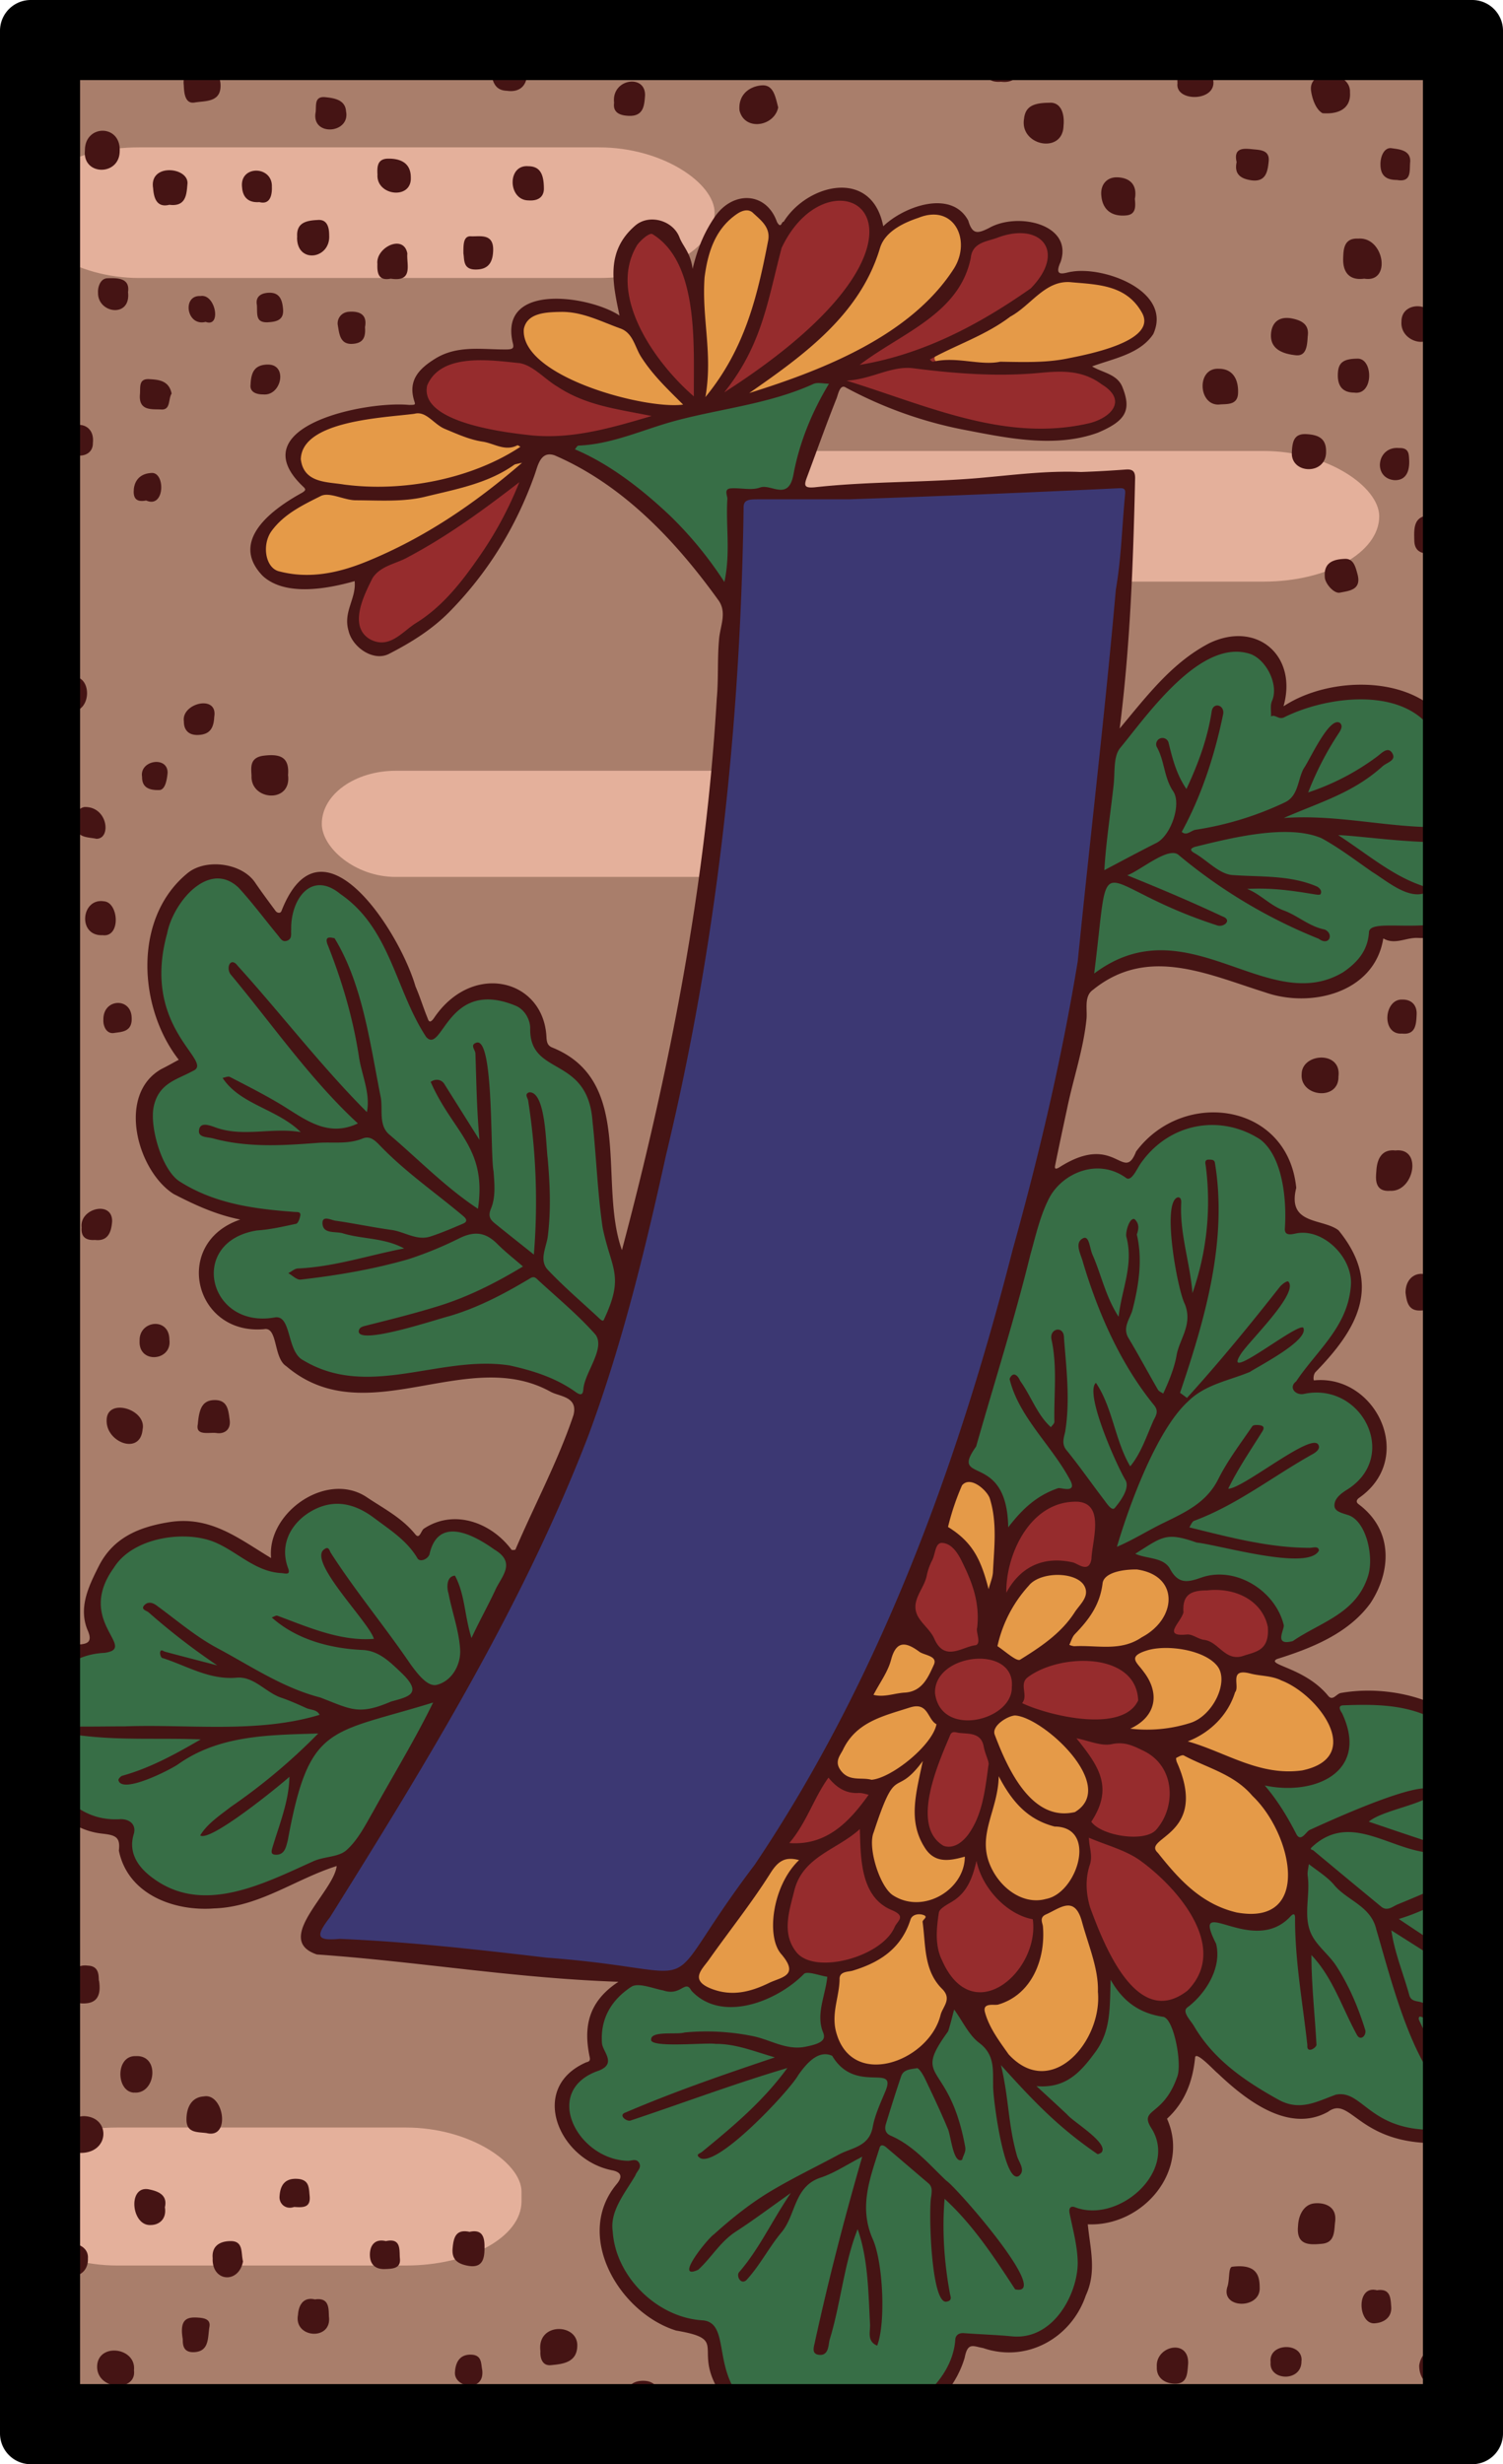 <svg xmlns="http://www.w3.org/2000/svg" viewBox="0 0 976 1600" version="1.1" id="svg2221"><defs id="defs2198"><clipPath id="clip-path"><path d="M960 22v1556a6 6 0 0 1-6 6H22a6 6 0 0 1-6-6V22a6 6 0 0 1 6-6h932a6 6 0 0 1 6 6z" id="path2195" style="fill:none"/></clipPath><style id="style2193">.cls-8{fill:#592116}</style></defs><g id="Paper_Backing" data-name="Paper Backing"><path d="M960 22v1556a6 6 0 0 1-6 6H22a6 6 0 0 1-6-6V22a6 6 0 0 1 6-6h932a6 6 0 0 1 6 6z" id="path2200" style="fill:#a97e6b;fill-opacity:1"/></g><rect style="fill:#e4b09b;fill-opacity:1;stroke:#fef8c8;stroke-width:0;stroke-linejoin:round;paint-order:markers fill stroke" id="rect8556-0" width="448.718" height="84.819" x="446.907" y="292.822" rx="75" ry="75"/><rect style="fill:#e4b09b;fill-opacity:1;stroke:#fef8c8;stroke-width:0;stroke-linejoin:round;paint-order:markers fill stroke" id="rect8556" width="450.305" height="68.946" x="208.974" y="500.448" rx="48.016" ry="34.473"/><rect style="fill:#e4b09b;fill-opacity:1;stroke:#fef8c8;stroke-width:0;stroke-linejoin:round;paint-order:markers fill stroke" id="rect8556-8" width="337.607" height="89.581" x="1.038" y="1381.4" rx="75" ry="41.616"/><rect style="fill:#e4b09b;fill-opacity:1;stroke:#fef8c8;stroke-width:0;stroke-linejoin:round;paint-order:markers fill stroke" id="rect8556-1" width="448.718" height="84.819" x="15.324" y="95.686" rx="75" ry="75"/><g id="Wikipedia_Cropped" data-name="Wikipedia Cropped"><g clip-path="url(#clip-path)" id="g2213" style="clip-path:url(#clip-path)"><path d="M431 1283.94c-56.6-7.8-114.11-13.09-170.69-18.73-19.25-5.24-77.44 9.67-47.45-25.65 133.27-197.28 208.38-387.57 242-623.15 13.53-65.92 16.14-141.16 21.34-211.52 7.76-24.6-9.67-87.15 16-84.69 70.92.81 145.11-3.16 216.86-6.46 28.93-3.54 26.9 2.18 23.86 28.4-4.7 46.75-9.36 93.9-14 140.74-16.26 199.67-63.43 398.51-143.79 581.7-27.34 58.91-57.2 117.16-96.62 168.82-16.62 15.6-21.82 50.34-47.51 50.54z" id="path2203" style="fill:#3c3873;fill-opacity:1"/><path d="M546.36 1581.74c-66.8-1.81-67.74-18.29-89.88-71.12-39.79-.3-84.52-56-50.66-94.46 4.71-14.77-24.22-11.28-30.34-24.72-16.38-17.54-13-40.47 10.54-50.11 7.84-17.47-9.79-34.24 21.73-54.63 11.95-5.82 26.41 7.52 38.08-1 8.94 4.85 15.48 14.92 30.78 13.95 26.13.38 41.16-32.24 63.85-18.43.77 15.65-8.85 35.55 1.27 49.59 12.8 19.28 34.74 16.67 51.36 8.26 15.27.17 18-33.73 26.51-38.41 13.87 10.94 33.45 49.56 51.55 50.25 42.41 1.16 42.29-41 49.15-69.46 12.87 10.12 22.71 26.7 42.51 25 10.44-10.09 26.6-23.14 23.14-42.62-3.69-7.3-8.85-19.29 2.87-19.86 18.72 7.8 44.27 7.82 56.33-10.51-.44-11.35 1.23-21.72 2.17-32.05-.66-4.9-7.91-4.46-9.13-8.77-2.72-13.78-27.78-30-17.2-37.3 39 6.81 61.17-9.23 45.6-49 34.25-13.08 97 6.41 96.49 52.3.38 6.67 5.36 9.22 11.84 11.86 11.88-5.07 2 116.6 5.09 119 .32-.4-.36 83 0 86.72a4 4 0 0 1-4 4c-14.88-.2-29.87 8.25-44.91 6.42-23.43.52-41.2-8.64-56.6-22.72-15.08 0-30.82 13.83-46.4 2.87-14.78-.84-59.2-56.93-59.18-33.51 2.08 17.91-4.19 28-15.88 39.55a6 6 0 0 0-1.37 7.92c17.21 25.14-16.61 60.14-41.4 58.54-4.75-1-10.85 1.29-9.63 7.11 5.48 21.85 4.91 43.25-13.33 62.94-15.58 17.31-37.5 10.39-57.52 9.92a6 6 0 0 0-5.93 5.13c-6.82 34.32-48.14 56.35-77.49 57.43zm-412-347c-27.69-.23-55.15-16.32-53.15-47.25C34 1185 7.42 1134 29.39 1090.78 38 1076.19 51.68 1072 62.61 1070c13.09-7.55-13.89-29.36 8.09-54.37 28.26-37.77 73.05-18.67 104.52.09a6 6 0 0 0 6-6.29c.94-33.8 39.88-47.69 64-27.07 39.19 28.18 12.29 23.57 49.67 7.76 59.25 14.68 33.45 39.58 12.28 77.32-8.27 7.25-5.17 25.52-19 29.17-10.57 28.11-28.84 57.19-44.48 85.16-7.46 17.25-20.38 28.08-39 30.51-24.48 10.81-46.2 22-70.4 22.37zm701.14-164.51c-6.68.46-9-6.88-6.31-12.71-2.9-27.78-36-36.07-58.66-26.91-11.5-.5-16.14-17.46-34-17.65-9.7-9.58-20 .44-12.72-19.82 4.36-10.52-12.16-14.26-15.56-24.29-14.58-4.85-41.17 9.57-47.87 23.12-5.64 3.41 3 8.45 4.74 11.92-.58 2.27-7.44-9.18-7.9-9a4.06 4.06 0 0 1-6.33-2.22c4.58-37.22-37.25-30.58-22.36-52 10.66-32 20.46-64.72 29-97.61 9.36-36.59 19.6-106.48 73.14-84.22C768.89 708 843.12 717 838.79 790.27c10.42 13.88 42.82 5.53 42.33 45.48 4.88 23.2-45.77 59.35-25.7 64.73 18.07.3 31.23 9.95 38.09 27.89 8.68 18.73-8.44 33.42-18.56 47.18 43.94 37.61 3.05 82.7-39.47 94.63zM377 909.25c-58.31-44.94-121.56 9.53-182.24-22.7-12.54-6.32-6.21-24.35-18.41-26.89-39.28 7-58-46.2-21.16-62.09 16.19-14.78-34.63-17.05-40.51-27-21.46-15.37-29.46-68.36 2.62-75.69a6.06 6.06 0 0 0 2.54-9.38C94.27 656.47 92 592 130.66 569.18c23.89-14 33.72 19.68 49.81 28.21 37.43-72.78 79.67 27.54 94.26 65.43 12.48 13.12 23.94-33.4 61.75-13.45 20.35 10.5 3.48 33.82 28.92 40.4 41.83 26.89 17.18 96.05 38.06 137.28 3.26 14.11-9.47 28.19-11.54 40.55 2.08 7.9-8.86 40.91-14.92 41.65zm470.4-266.48c-43.56-3.35-93-41.34-134.47-7.51-2.64 2-6.86-.38-6.31-3.74 6.41-44.22 8-84.73 13-129.12 1.95-29.67 31.91-51.11 50.84-68.92 27.73-27.19 62.51-13.91 62.45 25.09 35.79-8.93 101.15-19.7 108.24 33.76C945 502.9 969 490.41 980 510.07c-4 6.91 8.79 79.4-8.44 76.24-16 17.83-48.28 20.44-73.25 18.64a6 6 0 0 0-5.89 4.86c-8.4 25.41-24 31-45.07 33zm-377-260.87c-76.45-111.3-164.31-75.76-32.88-112.55 14.87 1.26 112-37 104.22-18.15-18.8 19.45-13.68 62.46-34.7 70.79-55.7-13.19-15.88 37.2-36.65 59.91z" id="path2205" style="fill:#376e46;fill-opacity:1"/><path d="M677.4 1348.28c-18.23 5.74-59.43-46.79-32.82-50.57 26.21-3.94 32.23-35.61 27.32-57.67-11.67-5.88-25.6-10.07-31.77-25.52-12.6-12.18-17.49 21.3-31.82 21.78-5.4 2.73-2.83 9.73-4.81 14.57-4.16 24.11 20.85 39.78 12.7 54.87-5.23 20.26-26.06 39.25-47.85 39.2-20.35 1.52-36.55-27.6-28.72-48 3.55-9.21-3.57-18 11.22-20.94 19.54-4.88 31.77-15.31 36.58-30.81.94-12.21-32.35-17.17-23.75-57.12 28.17-53.07-38.09-9.61-19.79-53.84 3.37-12.07 17.89-15.3 23.62-25.13-9-11.52 4.48-20.72 7.3-32.43 3-20.86 26.53-10.32 35.55-.47.88 19.25-22.21 20.84 0 40 5.87 6-10.79 21.6-8.38 33.43-11.21 32 1.47 72.26 34.2 46.76 1.72-18.53 9-36.74 12.1-53.71-9.51-13.39-7.18-32 11.36-32.84 20.07 1.6 71.41 47.6 42.08 69.3-7.3 10.08 13 24.11-5 46.58 17.28 33.37 40.86 113.52-19.32 122.56zm-201.7-50.38c-42.15-1.53-20.11-28.12-4.35-47.42 16.1-14.28 22.15-51.59 48.53-46.6a4 4 0 0 1 1.72 6.77c-47.49 48.74 38.24 74.78-45.9 87.25zm336-51.11c-19.62 2.7-78.88-38.12-61-54.55 28.95-18.06 6.39-34.25 11.32-54.44 3.22-1.18 5.45-4.43 4.29-7.86-4.13-11.53-41.58 7.13-34.52-10.92 5.69-3.57 11.82-7 13-12.22 3.72-9.46-7.6-19.79-11.56-28.93-6.46-11.42-28-1.1-39.27-5.79-11.09-12-20.76 8-32.19 9.8-4.47-1.45-20.13-7.7-17.19-15.61 3.58-19.76 20.93-51.47 44.16-47.24 37.24 12.78 13.92-2.11 49-4 33.91 5.27 25.21 28.17 17.43 47.38 19.12 9.91 23.93 1.87 44.71 21.3 25.42-6.76 59 14.16 67.65 35.76 12 30.56-25.29 39.34-48 32.61-19.63 1.67 28.21 45 21.17 62.41 1.42 18.96-10.21 32.37-29.02 32.3zM642 1035.8c-9.82-8.09-8-27.29-19.72-34.88-2.68-2.15-13-6.82-10.55-10.41 19.55-84.7 56.53 17.49 30.27 45.29zM199.27 377.27c-21.66 3.35-40.05-15.32-26.07-35 4.69-13.36 34.94-16 25.74-29.83-34.87-37.75 64.17-57.58 85.08-42 13.26 10 30.35 12.5 45.63 16.24 4.61-1.55 13.81-2.53 12 5.05-7.34 39.59-106.49 84.37-142.33 85.54zm237.31-110c-95.05.83-154-99.13-32.35-57.69 17.09 12.47 20.46 34.21 38.7 46.89 19.71 12.92 10.93-28.34 12-37.83-2.11-29.59-7.08-73.81 29.94-86 43.2 14.88-5.64 104.5-23.68 127.72-22.12.41-6.52 6.93-24.61 6.88zm50-8c-3.81.14-5.45-5.21-2.27-7.29 33.34-22.82 72.08-51.4 83.47-92.32 64.91-77.15 118.86 45.4-81.16 99.54zM642 239.53c-83.16-1.44-22.12-13.33 11.83-37.3 14.75-8.95 26.92-27.18 46-22.64 20.91-4 69.86 24.88 35.27 43.93-28.93 16.23-60.1 15.04-93.1 16.01z" id="path2207" style="fill:#e59a48;fill-opacity:1"/><path d="M755.85 1303.06c-46.57-8.69-57.84-75.42-51.81-112.37 5-25.89 16.56-31.34-5.76-56.34-6.3-4.27 1.57-13.9-7.15-15.9-19.07-3.46-32.66-15.65-48 .14-9.74 6.36 5.34 19.88 2.64 28.82 0 19.54-9.92 36.53-15.56 53.08 12 10.81 20.38 40.41 37.76 40.35 2.59-.17 6.22 1.56 6.71 4.79 3.37 68.43-82 67.82-68.92-4.28 6.51-11.28 23.34-15.16 24.11-32.4 1.28-4.58-3.77-8.88-8.08-7-40 4.54-18-58.42-8.27-77.23.76-19.92-23-12.86-1.68-46.44-7.46-14.42-30.44-30.15-17.12-48.23 6.85-20.19 15.23-50.75 33.52-18.08 8.71 14 11.63 35.49 11 55.08-.83 10.11 17.14 7.42 19 15.65 8.78 7.53 32-13.74 52.8-7.8 18.81.66 31 11.71 32 30.13-.05 9.67-14.92 9.06-15.87 17.87 1.36 7.65 11.93 6 17.19 10.25 24.32 10.06 26.35 51.69 1.75 62.09-15.24 9.28 28.32 31.84 32.48 48.12 15.57 24.46 3.71 57.93-22.74 59.7zm-220.07-24.8c-43.62-.43-25-51.32-14.83-73.87-24.44-10.44-4.94-10.92 2.84-33.54 15.69-30.61 8.7-18.32 32.46-10.64 14.66-1.27 13.6 8.15 4.59 16.14-1.57 10.22 3.75 23.27 3 35.1-1.07 13.39 13.88 21.88 24.37 31.67-2.55 21.5-30.33 34.88-52.43 35.14zm267.37-198.42c-11.49-1-17.35-11.91-28-13.26-11.38-1.35-23.64-3.54-12.32-17.27 1.4-15.82 11.24-23 26.5-20.73 37.22-4.2 54.97 50.12 13.82 51.26zm-149.67-41.65c-14.74-19.85 15.74-70 45.08-67.15 23.49-3 20.2 46.38 6.06 50.38-21.5-10.25-37.7-.42-51.14 16.77zM247.78 421.1c-26.36-1.44-19.34-31.93-9.14-48.07 30.74-21.73 66.84-36.74 96.21-63.14 27.02 2.56-63.3 116.8-87.07 111.21zm108.33-133.9c-27.54 3.15-121.36-20.06-65.83-53.85 44.64-18.94 78.56 27.2 119.56 29.87 50.86 9.14-38.57 25.47-53.73 23.98zm324.68-4.35C634.77 281 592 266 548.46 250.94c-9.49-6.37 6.85-7.36 5.78-13.91 2.1-6.63 11.84-8.88 16.68-13.28 21.93-16.12 50-27.25 55.54-56.94 1.12-9.86 8.49-12.81 15.94-15 32.29-16.29 58.15 13.3 29.22 38.71-16.65 11.45-31.54 21.32-48.41 29-64.66 34.47 82.2 6.87 94.47 26.71 31.49 22.9-16.68 38.89-36.89 36.62zm-230.22-21.44C383 221.82 400.49 104 442.42 166.26c10.09 26.93 19.94 73.67 8.15 95.15zm19.75-2.62c-12.83.16 31.7-56.23 27.61-76.17 29.32-120.81 154.82-28.68-27.61 76.17z" id="path2209" style="fill:#962c2d;fill-opacity:1"/><path class="cls-8" d="M982.64 1293.6c-25.37-15.55-49.25-30.76-74.31-47.62 19.62-5.84 36.13-16.75 55-24.45 3-1.35 6.69-2.77 6.69-5.39-.46-5.13-6.5-3.91-10.55-2-17.29 7.56-34.51 15.29-52 22.42-3 1.24-6.63 4.66-10.5 1.48q-22.12-18.22-44.14-36.59c-.6-.5-3-.43-.54-2.48 26.15-23.89 53.11 5.37 81.78 4.16 4.93.15 4.84-4.62.83-6-3.26-1-6.81-1.17-10.06-2.22-12-3.92-24-8.06-36-12.1 9.31-8 40.59-11.9 42-19.79-4.88-9.66-69.88 20.39-80.53 25.23-2.2 1.12-5.66 8.17-8.56 2.52-5.7-11.11-12.06-21.66-20.46-31.48 32.52 6.93 68.13-8.78 50.22-46.88-.59-1-3.62-5 .88-5.17 19.59-.68 39-.79 57.44 8.22s28.12 22.93 29.26 43.37c.54 9.71 8.5 13.08 16.18 16.08 1.15.19 2.35-1.15 3.16-1.9 1.7-1.81-.73-2-1.4-2.83-2.82-3.31-9.46-3.79-9.46-8.47 3.13-50.31-55.41-69.85-96.71-62.48-2.88.29-5.16 5.3-8.17 2.13-15.16-18.8-41-20.27-33.48-24.16 22.35-7 46.4-16.53 60.7-36.26 13.14-19.9 15.45-46.91-7.61-64.21-1.59-1.19-1.79-2.45 0-4 37.67-26 11.06-80.51-29-76.46-.49-.1-.61-3.49.83-5.26 26.69-27.39 44.29-56.29 15.09-92.15-10.25-8-33.61-3.25-27.48-27.59-5.47-55.35-73.45-64.68-104-23.59-8.32 21.13-13.33-13.21-50 10.35-1.76 1-3.1 1.35-2.6-1.15 2.58-12.84 5.35-25.65 8.09-38.46 4-18.93 10.31-37.3 12.31-56.8.63-6.16-1.78-14.8 4.22-18.94 35.49-28.75 74.17-10.13 111.71 1.63 29.74 10.48 71.16.38 76.79-35 7.47 4.43 14.82-.67 22.3-.32 20.76.85 40.68-5.37 55.42-20.36 1.53-2.21 2.46-5.3 0-8-3.58-4-5.38 1-6.82 2.51-27.26 30.14-80.52 10-80.21 22.51-.87 11.6-7.4 19.2-16.63 25.53-49.06 29.61-101.43-44.38-161.79.93 11.15-88.78-3.12-58.06 80.13-31.17 4.32 1.2 9.59-3.63 3.19-5.91-20.64-9.68-40.33-18-61.82-26.69 8.78-3.35 26.21-18.45 33-13.47a338 338 0 0 0 91.25 54.65c7.14 5.21 10.06-3.52 3.84-6-10-2-17.37-9-26.44-12.35s-14.95-10.45-23.82-14c14.68-.77 27.17.77 41.25 3.11 2.2.29 5.89 1.16 6.39.3 1.44-2.46-1.41-4.79-3.09-5.29-17.45-7.24-36.26-5.77-54.4-7.15-8.54-.83-16.18-9.63-24.53-14.35-3.83-2.16-1.26-3.3.23-3.87 23.08-5.68 60.35-15.22 82.5-5.65 11.5 6.27 22 14.33 32.83 21.85 9.81 6 25.05 19.67 36.69 12.55-1.34-1.2-2.49-3-4.07-3.51-19.48-6.58-34.76-19.92-54.67-32.92 20.89.54 89 12.55 98-4.79-.46-3-3-4.17-6.6-2.84-42.6 8.17-83.34-6.67-126.77-3.48 24.56-10.71 45.08-16.29 64.33-33.73 2.94-2.45 8.77-3.65 6.25-8.18-2.75-4.93-7-.23-9.57 1.71a157.07 157.07 0 0 1-45.15 23.59 203.3 203.3 0 0 1 19.78-38.34c1.64-2.47 2.9-4.91.87-6.76-6.83-4.72-19.7 24.27-23.55 29.55-4 7.37-3.35 17.78-12.2 22a208 208 0 0 1-58 17.79c-3.06.47-5.79 4.23-9 1.37 12.77-23.2 21.37-49.7 26.8-75.95 1.62-6.38-6.6-8.95-7.41-1.89-2.7 17.48-8.78 33.85-16.34 50-6.67-9.74-9.1-20-11.66-30.26a4.09 4.09 0 1 0-7.66 2.84c5.18 9.06 4.7 20.07 10.7 28.88 5.62 8.26-1.44 28.75-10.8 33.51C739.67 553 728.44 559 717.12 565c1.07-18.32 4-36.77 6-55.08 1-8.14-.29-18.27 4.07-24 17.81-21.54 52.81-72.43 85.17-61.14 10.17 4 18.21 20.07 13.63 30.38-1.28 2.87-.48 6.67-.63 10 2.82-1.51 4.64 2.14 8.25.72 33-16.55 94.1-21.66 103.31 25.36 1.24 20 22.07 1.74 33.58 15.39 4.55 7.57 11.48.85 5.5-4.83-7-5.86-15.31-9.65-24.68-9-1.47.11-4.08 1.25-4.21-1.85-6.25-52.19-77.59-56.27-113.65-32.33 9.32-32.67-17-55.76-48-41.09-24.28 12.58-40.52 34.09-58.37 55.48 6.85-53.94 8.79-107.77 10-162 .16-4.44-1.1-6.5-5.88-6.15-9.76.71-19.54 1.3-29.32 1.61-22.58-.95-44.23 2-66.48 3.93-35.08 3-71.13 2.08-106.33 6-6.58.58-7.18-.89-5.17-6.25 6.43-17.18 12.54-34.49 19.35-51.52 1-2.61 2.16-9.28 5.82-7.09a269.65 269.65 0 0 0 75.24 27.18c28.57 5.48 60.22 12.53 88.56 2.24 18.16-7.67 22-14.5 16-29.58-3.34-8.51-12.88-9.34-19.71-13.47 13.81-5.12 31.11-8 39.73-21 12.59-27.81-31.68-44.16-53.09-40.48-3.69.36-12.09 4.59-7.08-6.35 8.35-24.49-27.86-32.68-46.56-22-7.49 3.78-10.79 4.11-13.41-4.85-11-20.5-41.84-9.21-55.21 3.67-7.45-38.16-49.58-27.42-64.74-2.81-1.24-.8-1.41 5.1-4.28 0-6.89-19.49-28.17-20.38-40-3.81-6.5 9.42-11.22 19.49-14.78 34.33-1.25-10.45-6.37-14.8-8.49-20.42-4.21-11.15-19.72-15.51-28.77-7.7-19.31 16.67-14.66 37.26-10.18 58.4-19.18-12.77-77.87-21.72-69.5 17 1.06 3.82.92 5-4.13 5-15.53.14-31.59-3-46.09 6-10.52 6.53-18 14.2-13.45 27.86.68 2.07.5 2.17-3.55 2.16-28.29-2.7-109.85 13.91-68.9 52.9 2.21 2 1.84 2.6-.53 4.12-19.14 10.49-47.65 31.18-25.55 54 14.56 13.39 41.59 8.52 59.69 3.39 1.14 11.49-7.69 19.9-3.93 32.37 2.56 10.74 16.19 20 26.18 14.89 14.44-7.4 28.05-15.84 39.56-27.58 25-25.52 43.13-55.18 55.11-88.82 2.06-5.79 3.75-15.67 12.93-12.53 44.3 19.11 78.43 55.3 106.22 93.87 5.86 7.84 1.43 16.59.61 25.05-1.24 13-.31 26-1.55 39.11-7 121-30.72 241.93-61.56 358-15.58-43.41 8.35-109.68-45-131.43-3.15-1.18-3.81-3.27-4-6.62-1.63-38.06-48.33-49.66-73.21-12.39-2.92 4-3.54.95-4.14-.53-2.73-6.66-4.8-13.6-7.69-20.18-10.29-35.62-61.09-115-87-49.16-.62 1.92-2.82 1.44-3.78.22-4.54-6.16-9.13-12.29-13.43-18.61-8.65-12.72-31.92-15.71-43.73-6.13C86.1 596 89.84 654.48 116.08 688.1c-3.49 1.87-7.3 4.06-11.24 6-29.25 16.57-15.71 66 7.84 81.11 13.57 7 27.28 13.42 43.33 16.64-44.29 15-30.1 75.24 15.49 71.17 9-1.69 5.92 18.68 14.4 24.05 51.65 43.92 117-13.62 171.56 16.55 5.77 3.24 18.09 3 14.91 15.27-10.09 30-25.22 58.13-37.64 87.18-.18.39-2.45.44-2.57.16-13-17.55-37.17-26.67-56.8-13.75-2 1.22-2.81 7.32-5.7 3.74-8.81-10.91-20.91-16.92-32.13-24.51-26-16.45-64.25 10.65-61.5 39.93-20.8-12.47-39.37-27.85-66.77-23.23C89.14 991.72 73.08 999 64 1017.18c-6.45 12.88-13.35 26.82-6.95 41.67 3 6.91-.07 8.41-4.84 8.85-27.5 2.52-38.88 38.15-36.72 57.69 2.5 28.58 19.73 61.86 50.81 65.17 8.47 1 12 2 10.89 11 5.77 28.48 35.83 39.6 61.94 37.57 29.34-1 52.66-19.07 79.5-27.53-1.79 16.82-41.58 47.81-12.87 57.42 66.76 4.7 128.05 15.41 195.84 17.74-19.95 13.06-22.71 29.79-18.7 48.76.3 1.44.52 3-2.14 3.49-38.08 16.57-17.8 63.59 17 70.21 5.17 1.13 7.07 3.69 2.6 9-27.78 33.43 1.75 83.46 38.68 95 32.15 5.44 13.85 10.52 24.82 33.73 29.68 64.11 143.38 48 162.54-16 2-10.22 5.2-7.66 12.13-6.34 28.08 9.62 57.13-6.37 66.56-34.2 7.17-15.32 2.85-30.33 1.28-46.18 35.83 1.59 66.58-34.89 51.45-68.55 11.67-10.73 16.66-24.23 18.21-39.44 0-5.52 13 8.78 14.78 10 18.1 17.21 46.07 39.21 71.66 24.89 15.88-11.66 20 26.37 83.88 19.59 9.43-.82 21.65.3 25.83-12.68.52-2.52.75-6.11-3-4.59-6.13 5.49-13.46 7-21.43 8-57.76 8.67-60.9-25.25-80.28-21.39-12 4.25-23.25 11.09-37.41 3.19-21.86-12.18-41.91-25.86-54.76-47.79-2-3.48-8-9.21-4.34-12 11.11-8.18 22.77-25.18 18.73-41.39-17.33-34.5 23.82 9.41 48.6-18.07 2.66-2.56 2.72.14 2.67 2.08 0 27.53 5 54.55 8 81.84-.56 5.36 5.21 2.31 5.92-.09-1-19.48-3.29-38.88-3.28-58.4 13.77 14.44 19.87 34.06 29.3 51.36 1.07 2.19 2.54 2.93 4.21 1.78a4.73 4.73 0 0 0 1.55-4.12c-4.54-14.8-10.53-29-18.94-42-4.79-7.39-12.72-13.07-16.29-20.87-5.36-11.73-.46-25-2.24-37.55-.35-2.47.45-5.11.73-7.66 5.35 4.17 11.55 8 16 13 8.36 10.57 24.13 13.87 27.74 29.18 9.34 31.54 21.88 83.29 44.64 106.26.88-1.66 2.93-3.84 2.46-4.92q-8.88-20.54-18.55-40.73c-.71-1.49-1.44-2.6-.46-3.73.3-.34 2.38.41 3.28 1.12 8.93 7.18 19.43 12.37 26.54 21.91 3.42 3.14 11.1 13.94 16 9.2 2-1.5.53-3-.59-4-11.36-15.61-26.11-27.28-42.67-37-3-1.77-7.73-.41-9.14-5.13-3.82-14.06-9.63-27.67-11.66-42.15 24 15.22 48.06 30.6 72.57 45 4.01 1.8 13.64.17 6.56-4.78zm-150.49-202.46c24.16 9.26 54.38 49.78 13.49 58.38-27.89 3.9-49.74-11.93-74.35-18.84 14.76-5.71 26.25-17.36 30.73-31.93 3.38-3.79-4.48-15.91 9.87-12.14 6.55 1.73 13.8 1.28 20.26 4.53zM699 1128.66c8 1.53 16 5.26 22.88 3.81 8.41-1.78 13.83 1 20.67 4.31 21.05 10.19 21.12 36.94 8.1 51.39-7.38 8.18-35.29 4-42-5.33 14.66-22.27 4.87-36.11-9.65-54.18zM667.46 1089c20.75-15.64 70.5-16.58 71.62 15.1-10.07 21.68-58.49 9.8-75.36 1.72 4.28-4.93-2.26-12.41 3.74-16.82zm30-20.14a9.9 9.9 0 0 1-3.08-.88c1.18-2.34 1.86-5.14 3.6-6.93 9.07-9.37 16.27-18.85 18-33 .79-6.51 11.74-9.13 22.29-9 27.7 3.92 26.07 31.94 3.2 44-13.87 9.56-29.21 4.95-44 5.84zm11.29-56.59c-1.59 9.56-8.84 2.94-12 2.21-19.36-4.42-34.32 3-43.27 19.68-.48-24.34 15.42-60.26 46.52-59.09 17.72 1.46 9.07 25.71 8.76 37.23zm-40.52 17.06c7.78-9.29 31.68-9 36.22 1 3 6.55-3.37 11.51-6.62 16.57-8.74 13.62-22.11 22.47-35.4 30.72-2.26 1.41-9.75-5.53-14.72-8.77a85.37 85.37 0 0 1 20.53-39.49zm-11.19 66.07c.58 21.82-46.29 33.41-49.87 3.88-.66-26.09 52.32-31.69 49.88-3.85zm-15.19 50.76c-2.27 17.76-4.24 32-12.41 44-3.56 5.23-9.8 10.72-16.69 8.34-22-12.92-3.18-54.21 4.36-72.13 1.25-2.75 3.9-1.4 5.68-1.21 6.47.71 14.33-.24 16 8.82.91 5.22 3.87 10.2 3.07 12.21zm6.68 7.11c9.32 18 19.87 28.47 36.31 32.7 28.21.22 14.67 43.32-5.58 47-14.92 4.2-30.47-7.21-36.65-22.77-7.81-19.65 5.56-35.1 5.93-56.9zm-47.8 46.73c6.62 10.23 16.4 8.08 25.79 5.51 0 21.25-26.63 37.61-46.33 25.3-8.83-5.23-17-31.42-12.83-41.13 15.19-46.45 13.23-21 31.88-46.27-4.55 21.59-9.77 39.25 1.49 56.59zm44.08-179.45c-.18 3.74-1.83 7.41-2.85 11.29-4.86-18.92-10.16-30.4-26.35-40.4a163.78 163.78 0 0 1 9.09-27c5.35-6.41 15.86 2.9 17.93 8.15 5.05 15.63 2.95 31.88 2.18 47.92zm-20.2-6.74c6.41 12.94 11.8 26.3 9.94 43-1.11 2.76 3.24 10.85-1.43 11.48-8.59 1.15-19.77 10.89-26.43-4.31-2.08-4.75-6.54-8.41-9.58-12.79-7.39-10.68 2.75-18.66 4.63-27.91a38.76 38.76 0 0 1 3.59-10.21c2.08-3.94 1.88-11.38 6.33-11.26 6.2.19 10.25 6.49 12.95 11.96zm-27.76 58.58c3.53 2.55 12.27 2.67 9.53 8.63-3.62 7.84-7.4 17.38-19 18-6.65.38-13.11 3.21-20.16 1.45 4-7.78 9.36-14.87 11.42-22.81 3.54-13.45 10.44-10.93 18.21-5.31zm-6 36.29c12-3.89 11.33 7.74 17.27 10.86-2.63 13.64-29 34.88-42.16 36.07-6.75-1.86-14.66 1.45-20.18-6.3-4.08-5.72-.08-9.65 1.67-13.32 8.69-18.1 26.31-21.81 43.45-27.35zm-33 55.51c2-.15 4.16.72 6.24 1.12-12.15 17-27 33.24-51.54 31.37 11.26-13.25 16-29.5 25.44-42.46 4.86 5.99 10.92 10.56 19.9 9.93zm-39 43.6c-17.13 16.29-21.54 49.38-11.63 60.88 12.31 14.29.08 15-7.83 18.85-12.1 5.91-24.39 9-37.79 3.63-13.93-5.62-5.65-12.49-1.26-18.7 13.3-18.82 27.76-36.87 40-56.31 5.06-8.02 9.71-10.76 18.5-8.39zm-3 19.52c5.65-22.06 27.94-26.3 42.51-39.72.55 19.06.3 44.38 21 52.74 9.36 4 3.27 6.94 1.57 10.92-8.34 19.49-51.8 31.18-63.74 16.33-9.83-12.33-4.67-26.72-1.32-40.31zm29.33 57.57c0-5 5.67-4.48 8.42-5.31 17.77-5.34 31.65-14.45 37.62-33.12 1-3.3 5-4.07 8-3.19 4.29 1.24-.33 3.11-.11 4.66 2.09 15.12.64 31.52 12.67 43.46 6.67 6.63.35 11.55-1 16.9-7.49 30.45-58.66 49.25-68.11 10-2.67-11.85 2.44-22.28 2.53-33.44zm66.14-12.91c-4.23-9.29-3.2-20.07-1.67-30 .49-3.21 6.49-5.72 10.17-8.27 8.19-5.68 11.7-14.13 14.27-25.45 3.9 18.5 20.36 35 36.56 37.91 4.72 33.65-39.39 72.65-59.31 25.77zm36.56 29.67c22.24-6.33 31.1-29.75 29.38-50.69-.2-2.37-2.61-5.93 2-7.94 9.05-4 18.57-12.72 23.32 4.72 4.23 15.55 10.84 30.56 10.37 45.47 3 32-30.26 70.79-58 40.66-6.1-8.66-12.66-17.25-15.4-27.51-1.55-6.22 6-4.16 8.35-4.75zm50.21-125.09c-28.43 6.78-44.07-28.86-52.13-50.17-2.25-5.81 8.36-12.25 13.11-12.53 17.93.84 67.14 45.6 39.04 62.66zm35.81-54.11c17.2-7.92 19.44-23.27 8.57-37.21-4.21-5.9-10.69-9.63 2.5-13.66 12.89-3.93 37.1-.4 45.47 10.11 8 10-2.79 32.65-17.83 37.12a93 93 0 0 1-38.69 3.6zm49.59-89.77c18.48-2.22 36.12 6.4 39.77 23.57 1.27 15.65-7.88 16.18-15.86 18.89-11.81 4-16-9.23-25.45-10.36-3.86-.46-7.67-3.88-11.25-3.5-16.37 1.65-3.91-7.72-2.2-14.36-.76-11.08 4.29-14.23 15.01-14.28zm-52.22-267.83c3.54 2.56 7-6 9.54-9.55 19-27 52.7-31.81 77.77-15.28 14.61 11.52 17 39.61 15.78 57.49-.44 5.41 4.68 3.87 7.38 3.34 17.77-3.53 37.38 16.28 35.41 34.48-2.12 26.25-22 41.48-35.5 61.64-5.24 4-.17 9.33 5.21 8.07 37.42-7.81 62 40.39 28.21 62-4.16 2.57-8.64 5.87-8.53 10.6.08 3.76 4.8 4.76 8.87 6.08 11.78 3.78 16.9 26.9 13 39.43-7.7 24.67-30.83 30-48.93 42.41-12.75 3.41-5.17-7.68-5.86-10.46-5.55-22.58-31.47-38.36-53.32-30.84-8.17 2.82-14.72 4.9-20.3-5.16-4.13-8.2-15.2-6.73-22.78-10.24 17.51-11 19.86-14.35 39.81-7.28 14.7 1.51 72.58 18.71 79.43 5.2-.18-3.29-4-1.69-6.26-1.76-26.67-.1-52.25-7-77.89-13.3 1-1.45 1.72-3.74 3.09-4.25 28-10.39 51.32-29 77.06-43.34 2.13-1.19 5.16-3.46 3.64-6-4.19-8.59-49.06 28.67-58.53 28.48 6.25-12.87 14.5-24.93 22.08-37.09 1.73-2.62.54-3.58-.73-3.93-1.8-.48-5-.56-5.72.48-7.66 11.23-16 22.17-22.06 34.26-7.72 15.54-21.78 21.71-35.84 28.63-10.1 4.89-19.61 11-30 15.36 8-27.13 25.77-75.74 46.2-94.39 11.13-11.05 26.4-13.43 40.12-19.13 6.51-4.24 38.79-20.71 34.66-28.77-4.31-3-53.66 37.34-40.45 17.05 5.12-8.15 38-39.56 30.72-47-1-.52-4.12 1.82-5.49 3.51-19.37 24.64-39.21 48.85-60.27 72.07q-2.25-1.67-4.51-3.32c16.13-47.65 31-98.49 22.67-149.14-.3-2.32-2.08-2.19-3.77-2.26-3.16-.12-2.51 2.35-2.23 3.85a179.22 179.22 0 0 1-8.61 82.83c-1.52-19.39-8.08-37.9-7.36-57.31.07-1.93.44-4.82-2-4.9-11 2.43-.23 60.66 4.42 69.31 5.36 13.68-3.76 22.71-5.48 33.93-1.57 8.21-5 16.49-8.56 24.19-1.17-.82-2.79-1.39-3.44-2.52-6.44-11.12-12.5-22.47-19.1-33.5-4.2-7 1.12-12.69 2.62-18.46 4.09-16.09 6.6-32.58 2.77-48.82 1.34-3.63 1.66-7.07-1.45-9.93-3.28-1.44-6.29 8.93-5.24 11.83 4.7 18.09-3.2 33.75-5.12 51.55-8.52-13.14-11.25-27.43-17-40.4-1.77-4-2.06-12.48-6-10.63-6.13 2.9-1.34 10.71-.12 15.77 9.86 32.9 24.27 65.72 46 92.5 4 4.65.42 8.07-.72 11.19-4.25 9.69-7.8 20.46-14.63 28.67-9.91-16.72-11.39-38.13-22.26-54.21-7.67 6.54 13.56 53.84 19.13 63.07 3 5-2.68 13.14-6.87 18.14-1.91 2.28-5.06-2.7-6.89-5.09-8.25-10.79-16-22-24.56-32.5-3.58-4.37-1.23-9-.72-12.26 3.2-20.34.7-40.43-.85-60.58.12-8.3-10-6.28-8 1.55 3.72 17.55 1.39 35.3 1.78 53 0 1.14-1.47 2.31-2.26 3.47-8.83-7.85-13-20.48-20-30.11-1.58-3.92-4.82-6.19-6.84-1.21 5.85 24.41 27.11 42.95 39 65.06 5.58 9.85-5.92 5.24-7.46 5.86-14.17 4.81-23.61 13.92-32.42 25.42-.83-50.13-38.85-27.2-20.83-52.51 11.8-41.49 24.94-82.67 35.24-124.62 3.49-12.43 6.36-25.4 12.23-36.72 8.28-15.84 31.29-26.46 49.92-13zm-16-515.37c16.87 10.17 6.83 21.33-7.34 25.19-54.74 12.94-105.33-11.17-158.26-27.52 16.61-.83 29-9.89 43.58-8 27.35 3.48 54.78 5.56 82.29 2.94 14.18-1.38 27.46-1.73 39.76 7.39zm-19.39-66.19c17.1 1.5 35.29 1.75 45.4 19.28 11.63 19.17-36.54 27.86-48.51 30.29-13.49 2.68-27.23 2.29-43.22 2-13 2.76-28.34-3.62-43.69 0-.57.13-1.41-.91-2.12-1.4 16.93-9.47 36.26-15.65 52.3-27.86 13.64-7.33 22.86-24.18 39.87-22.31zm-65.48-16c1.15-10.06 10.74-10.42 17.32-12.95 28-10.54 45.13 8.82 21.61 32.92-33.66 23.65-70.08 42.89-111.12 49.66 27.25-20.79 64.99-33.08 72.22-69.65zm-34-25.85c23.06-9.34 34.53 14.47 23.12 32.85-28 43.72-85.25 66-133 80.94 35.49-24.63 72.21-51.09 85-94.44 3.26-10.27 14.71-15.98 24.94-19.37zm-89 19.89c32.92-70.76 127.89-12.19-37.15 93.49 24.64-30.69 28.25-59.5 37.22-93.51zM457.53 180c2.05-15.57 6.59-31.19 21-41.06 3.33-2.28 7.41-3.57 10.39-.76 5.09 4.8 11.52 9.31 9.9 18-7.18 37.27-15.32 70.56-40.75 101.65 4.93-28.24-2.46-51.01-.54-77.83zm-43.76-20.94c2.4-3.24 7.73-7.93 9.8-7.11 30.67 18.62 26.72 73.19 27 105.43-25.24-21.75-56.57-65.83-36.8-98.29zm-73.62 54.63c2-10.37 13.9-11 23.75-11.18 14.12-.31 26.28 6.24 39 10.78 8.12 2.91 9.38 12 13.23 18.11 7.54 12 17.53 21.36 27.47 31.31-24.68 3.36-105.77-18.21-103.45-48.99zm-144.81 84.48c.67-25.07 53.65-26.89 73.73-29.49 7.68-2.11 12.52 6.79 19.81 9.8 8 3.33 16 7 24.48 8.27 7.4 1.07 14.53 6.54 22.54 2.41.41-.21 1.35.6 2.05.94-31.69 20.95-76.33 29.62-114.63 24.5-10.88-1.8-26.08-.81-27.98-16.43zm115.16 64.26c-11.16 16.09-23.51 31.68-40.27 42.05-9 5.55-17.61 17.76-30.54 10.25-13.43-8.67-3.17-28.62 2.29-39.5 5.26-8 15.3-9.14 23-13.51 26.15-13.92 48.55-30.36 72.25-48.63a239 239 0 0 1-26.73 49.34zm-72.24 2.09c-18.2 7.43-37.36 11.7-57.28 6.37-8.72-2.33-11.09-17.33-4.56-26.21 8.16-11.1 20.46-16.87 31.89-22.63 5.65-2.84 15 2.74 22.72 2.77 15.12.05 30.81 1.21 45.23-2.33 19.7-4.84 40.35-8.46 57.62-20.69.69-.49 1.73-.49 5.21-1.39-31.86 27.52-64.32 49.19-100.83 64.11zm107.64-81.77c-16.63-1.75-73.9-8.15-68.5-32.48 9-21.45 41.49-16.35 60-14.49 8.82 1.44 16.27 10.39 24.7 15.34 18.76 12.36 39.18 14.5 61 19-25.98 7.68-50.96 15-77.2 12.63zM435.26 335c-18.15-17.2-39.35-33.74-61.92-43.25.71-.89 1.49-2.39 2.3-2.42 22.14-.9 42-10.49 62.91-16.11 29.85-8 61.05-10.91 89.63-23.91 2.74-1.24 6.53-.16 10.13-.16-11.19 18.53-19.24 38.35-23.06 58.93-3.26 17.6-14.61 5.86-21.65 8.45-5.67 2.08-12.75.09-19.15.58-4.61.35-2 4.93-2.12 6.78-1.1 17.52 2.15 35.17-1.94 54A246.44 246.44 0 0 0 435.26 335zM330.88 886.57c-45.19-7-91.38 22.2-133.88-3.31-10.95-5.48-7.55-29.27-18.28-27.92-43.38 8.06-57.25-49.23-11.78-56.43 8.53-.56 17-2.51 25.38-4.32 1.22-.27 2.25-3.21 2.64-5.07.6-2.84-1.72-2.47-3.55-2.6-26.09-1.95-51.67-5.19-74.64-19.73-11.7-7.4-19.63-35.46-17-48.4 3.17-15.61 15.21-17.74 25.38-23.37 14.91-6.15-33.87-27.08-16.61-89.37 3.86-20 27.07-48.09 46.41-29.67 9.05 9.86 17.05 20.67 25.58 31 1.48 1.79 2.76 4.56 5.86 3.43 3.57-1.3 2.43-4.58 2.7-7.29-.41-19.31 12.89-38.76 32-23 32.51 22.33 35.64 62.47 55.71 92.86 10.75 11.39 13.62-38.74 58.09-20.34 6.57 2.8 9.56 10.05 9.4 14.89-.41 31.35 37.55 17 40.5 60.51 2.49 22.93 3.21 46.09 6.58 68.88 5.61 26.95 14.31 30.87.8 59.46-.59 1.82-2.61-.39-3.72-1.43-11-10.22-22.46-20-32.71-30.85-5.91-6.28-.87-14.83 0-21.86 2.1-17 1.4-33.7-.09-50.52-1.2-8.19-1.11-43.48-12-42.89-3.38 1.12-.85 3.7-.66 5.5a423.31 423.31 0 0 1 3.69 99.85c-8.11-6.47-16-12.69-23.8-19-3.33-2.7-6.61-4.76-4.1-10.71 3.18-7.55 2.33-16 1.74-24.24-2.34-10.46.38-87.65-11.22-83.6-4.31 1.45-.69 4.51-.57 7 .65 19.61.83 35.63 2.62 56.08-8.23-13.07-15.28-24.3-22.35-35.53-1.89-3.73-5.95-4.49-9.34-2.12 14.42 32.92 36.71 42.45 30.72 82.39-20.91-13.72-38.78-32.26-57.9-48.47-6.67-6.1-3.81-15.84-5.22-23.85-6.93-34.62-11.72-73.44-30-103.33-2.33-.47-6.55-1.75-4.69 3.72 9.43 23.65 16.63 47.85 20.5 73.08 1.73 11.91 7.63 23.85 5.18 36.08-29.62-29.69-55.55-63.65-83.8-94.88-4.53-6.11-7.8.61-4.87 5.24 27.07 32.43 51.8 68.38 82.82 97-20.48 9.67-35.3-3.59-51.29-13.06-10.36-6.15-21.14-11.61-31.85-17.15-1.16-.59-3.13.4-4.72.65 11.38 17.37 35.3 20 50.76 35.19-18.9-3.24-37.44 3.5-55.49-3.08-3.55-1.3-9.35-3.5-10.44 1.1-1.34 5.65 4.94 5 9 6.08 22.51 6.1 45.44 4.62 68.13 2.88 9.54-.73 19.46 1.1 28.88-2.79 5.4-2.23 8.86 2 12.34 5.54 16.17 16.6 35.26 29.78 52.92 44.63 1.85 1.56 3.6 3.57.07 5.07-7 3-14 6-21.16 8.35-9 2.9-16.8-3.08-25.31-4.26-12.2-1.68-24.28-4.27-36.47-6-2.86-.42-8.91-3.87-8.32 2.26.64 6.51 8.61 4.53 13.11 5.92 12.76 3.91 26.77 2.77 39.88 9.83-23.46 4.52-45.16 11.9-68.85 13-2.13 0-4.25 2-6.37 3.07 2.67 1.47 5.51 4.45 8 4.17 23.74-2.72 47-6.63 70.08-13.28a240.06 240.06 0 0 0 32.2-13.16c10.18-5.23 17.62-4.57 25.43 3.28 5.23 5.24 11.13 9.82 16.67 14.64-17 10.27-34.84 19.4-54 25.43-15.93 5-32.2 9-48.4 13.1-2.48.63-4.1 1.27-4.26 3.82.93 8.68 51.12-8.23 58.71-10.08 18.89-5.55 36-14.63 52.76-24.67 2.62-1.58 3.89.19 5.13 1.34 12.58 11.58 25.87 22.54 37.15 35.29 6.66 9.06-7.24 24.86-7.88 35.58-.29 2.75-1 4.54-4.94 1.73-12.87-9.19-27.42-13.86-42.99-17.29zM203 1208.72c-31.93 14.37-70.67 34.57-103 11.24-7.79-5.47-17.39-15.1-13.17-29 1.8-5.91-2.19-9.77-8.43-9.79-60.64 4.21-75-104.89-10.34-108 21.9-3.27-19.5-20.24 6-55.41 12.39-19.77 46.42-24.43 65.56-16.34 14.71 6.22 26.26 19.2 43.3 20 1.93.09 6 1.62 4.24-3-6.37-16.87 3.27-30.8 15.69-37.61 14.19-7.78 27.52-4.63 40 4.73 10.43 7.84 21.61 14.82 28.42 26.56 2.24 2.47 7.06-.35 7.67-3.08 5.51-24.36 27.76-13.18 42.13-2.89 14.76 8.74 4.07 17.9.32 26.8-5.22 11-9.65 18.75-15.23 30.63-4.66-15-4.12-28-10.7-40.47-5.58.26-5.43 7.82-4.22 11.5 2.33 12.15 6.79 24.1 7.55 36.3.63 10.1-5.43 20.7-15.2 23.08-6 1.47-12.52-7.28-17-13.37-16.66-24.49-35.72-47.37-51.7-72.22-.81-1.22-1.35-4.49-3.88-2.72-12.6 6.95 28.64 47.41 31.78 58.43-21.66 1.76-42.73-7.63-62.63-15-.93-.37-2.44.71-3.68 1.12 15.68 14.08 37.13 20 58.29 21.08 10.69.23 17.77 7.11 25.69 14.67 14.7 14 4.56 15.75-6.54 18.86-21.13 9.08-26 5-46-2.66-24.42-6.31-45.08-20.45-66.84-32.07-14.09-7.52-26.48-18.24-39.49-27.73-2.73-2-5.51-2.37-7.6-.37-3.14 3 1.27 3.8 2.49 4.89a435 435 0 0 0 44.62 34.45c-11.3-2.94-22.61-5.83-33.89-8.87-1.21-.32-2.58-1.84-3.17.09-.34 1.13.44 3.66 1.23 3.91 15.9 5 30.39 14.39 48.33 12.84 11.33-1 18.87 9.58 29 13 5.58 1.88 11 4.35 16.35 6.76 2.93 1.3 6.81.82 8.61 4.36-40.37 12.22-84.58 6-126.44 7.49-9.43 0-18.85.18-28.28.13-2.43 0-2.89 1.72-2.86 3.18 0 2.68 2.28 2.62 4.36 2.84 25.44 3 50.5 1.27 76 2.33-17.22 10-33.25 18.69-51 23.62-1 .29-2.64 2.19-2.43 2.85 2.17 9.34 33.71-6.79 38.72-10.31 27-19.17 59.55-19 91-20a384.09 384.09 0 0 1-56.63 47.56c-6.94 5.4-15.45 11-20 18.61 6.25 4.65 51.23-32 57.94-38.06-.27 15.9-6.52 30.82-11.08 46.15-.68 2.26-1 4.16 1.63 4.42 6.55.61 7.32-5.42 8.38-9.25 14-76.08 26.59-68.62 94.39-89.54-11.76 24.07-25.9 47.16-38.88 70.66-5.11 8.9-10 18.65-17.45 25.26-5.25 4.64-14.7 3.91-21.93 7.36zm152.07 62.39c-44.64-5.24-89.38-10.32-134.3-12.21-14.61 1.27-16.56-1-6.52-14C277 1144.54 339.53 1042.71 382.11 932 404 873 419 811.3 432.52 749.86c33.17-137.61 48.38-279 50.36-420.37-.12-5.14 3.74-5.27 9.33-5.29h58.93q88-3 175.86-7.22c3.65-.16 3.88 1.16 3.58 4.28-2 20.53-2.45 41.32-6 61.57-7.06 80.55-16.69 160.84-24.73 241.32-10.38 63.21-25.05 125.67-42.28 187.36-35.85 140.19-86.42 278.65-167.52 399.3-68.37 90.33-21.51 68.84-134.96 60.3zM764.24 1349c-9.25 26-25.4 19.57-16.06 33.65 16.37 27.76-22.32 61.39-50.3 50.42-2.69-.9-4 .69-3.3 4.07 2.09 10.5 5.06 21.06 5.24 31.64.33 19.28-15 50.73-42.5 48.21-10.44-1-20.94-1.31-31.39-2.1-3.38-.25-5.46 1.44-5.6 4.3-2.48 34.34-46.61 59.48-77.94 58.41-98-2.74-59.6-68.29-85.83-71-29.76-1.58-56.77-28.43-58.67-57.65-2.06-13.34 8.09-25.11 14.74-36.55.85-2.69 4.28-4.82 2.37-8.09-1.72-3-4.85-1.28-7.26-1.31-32.64-.66-56.62-45.87-18.65-58.65 11.53-4.7 2.19-12.13 1.8-17.89-1.13-16.41 6.76-28.38 19.05-36.44 4.49-2.94 13.74 1 20.72 2.34 11.74 4 14.24-7.49 18.28.14 19.56 21.27 55.45 7.11 73.07-10.78 1.92-2.18 10 1 15.21 1.78-1.15 12-7.54 24.21-2.78 36 2.16 5-1 7.45-11.77 9.5-12.33 2.33-22.64-4.78-34-7a151.64 151.64 0 0 0-44.17-2.32c-4.64 1.55-21.6-1.24-21.66 4.42-1.61 5.94 36.15 1.92 41.82 3 13-.14 24.84 4.78 38.5 8.74-33.88 11.42-64.73 22-96.91 35.78-4.92 1.6.25 5.9 3.09 5.27 34.29-11.42 67.08-23.79 101.93-34.14-15.86 21.77-35.6 38.21-55.49 54.5-1.09.9-4 1.53-2 3.29 9.46 9.88 59-43 64.63-53.25 4.86-6.87 12.79-16.74 22-12.44 14.94 25.19 42.26 4.45 34.58 22.88-3.16 7.64-6.81 15.34-8.28 23.37-2.37 12.87-13.64 13.31-22 17.84-14.52 7.86-29.44 15-43.61 23.42-13.49 8-25.79 17.83-37.5 28.39-4.11 2.75-26.43 30.36-10.21 23 8.56-7.81 14.33-18.23 24.36-24.72 11.55-7.48 22.56-15.78 35.79-25.13-12.53 18.49-20.7 36.66-33.78 51.64-1.72 2.9 1.81 8.38 5.25 4.57 8.62-9.46 14.44-21.08 22.5-30.7 9.39-11.22 8-29.75 25.39-35.49 8.8-2.89 16.78-8.31 27-13.57-11.76 40.61-21.71 79.11-30.66 120-.48 2.74-2.56 7.7 2 8.53 7 1.28 6.61-6.23 7.48-9.62 7.23-23.41 9.36-49.58 18.2-71.87 6.84 19 7 41.73 8.07 62.3 0 4.88-1.85 10.61 4.62 13.33 5.73-15 3.77-54.14-2.79-69-9.46-21.21-1.66-40.1 4.4-59.57.79-2.55 3-1.3 4.36-.12 9.12 7.72 18.18 15.52 27.29 23.26 2.73 2.31 2.17 5.27 1.88 8.22-1.88 7.95-.29 72.44 10.41 68.53 3.31-.78 2.08-3.36 1.77-4.76-3.79-20.27-5.27-41.63-3.53-61.89 18.31 16.73 32.24 37.92 45.8 58.76 24.6 5.34-38.64-66.91-44.66-70.5-11.19-10.63-21.4-22.88-36.15-29.28-3.57-1.54-4.07-4.47-3.08-7.69 3.2-10.35 6.41-20.69 9.9-30.94 1.57-4.62 6.58-4.45 10.19-5.18 1.24-.25 3.89 4 5.11 6.52 5.13 10.71 10.23 21.45 14.79 32.4 2.12 3.66 3.5 23.7 9.5 20.54.6-2.87 2.68-5 1.92-8.67-10.4-56.4-35-41.68-11.05-74.68 1.49-4.48 2.54-9.11 3.93-14.19 5.61 7.74 9.54 16.6 16.3 21.68 10.11 7.59 8.82 17.24 9 27.13-.39 7.19 7.07 65 16.71 59.28 4.67-3.65-.07-9-1.18-13-6-21.19-5.1-36.69-10.43-59 21.83 24.24 37.5 40.52 62.57 57.71.41.31 1.82-.38 2.59-.88 5.6-5.87-18.36-20-22.11-24.67-6.49-6.12-13.09-12.14-20-18.51 19.09 1.67 28.7-9.06 38.39-22.35 10.19-14 9.14-29.31 9.77-46.71 8.27 14.64 19.21 21.79 34.07 24.06 7.01.9 12.72 31.42 8.96 39.48zm6.93-56.53c-33 25.75-54.42-30-63.23-53.84-2.77-9-3.28-18.79-.27-27.75 2.09-6.23-.52-11.55-.54-17.64 11.65 5 24.14 8.07 33.7 15.1 24.37 17.8 57.64 56.42 30.34 84.13zm31.73-50.74c-22.95-5.48-37.31-21.44-51-38.67-11-10.13 33.64-11 12.34-58.84-.4-.87-.69-2.7-.41-2.84 1.56-.77 3.84-2.14 4.92-1.55 15.16 8.16 32.5 12 44.55 26.24 25.97 24.63 39.02 84.82-10.4 75.66zM970.07 397c9-.65 6.45 22.36-6.25 20.93-9.24.23-10-7.3-9.54-13.3.77-10.13 9.43-7.46 15.79-7.63zm-29.5-332.31c2.36-11.15 31.38-11.57 28.26 11.18-.42 4.93-7.36 7.7-14.29 7.72-12.08.06-14.43-9.91-13.97-18.9zM943 272.47c-1-11.93 18.1-18 20.34-6.27 2.25 14.46-20.12 19.51-20.34 6.27zm20 424.83c.65 9.16-4.49 13.44-12.43 12-8.62-1.6-7.55-10.43-8.25-16.65-.86-7.58 6-8.43 11.06-7.9 6.81.68 10.56 5.36 9.62 12.55zm-7.6-540c-8.95-.46-15-.89-14.58-9.22.3-6.62 1-14.27 9.23-14.89 13.89-3.19 18.56 25.11 5.37 24.15zm13.8 1428.41c-.58 5.84-2.45 11.48-9 11-5.08-.4-11.57-1.89-11.24-9.69-.96-14.23 20.54-16.39 20.24-1.31zm-25-94.21c-2.09-11.27 5.79-14.13 13.48-14.15 8 0 8.26 8.13 9.63 14-.31 11.2-9.44 7.07-14.69 8.37-5.7 1.44-7.49-3.04-8.45-8.22zm-18.59-51.56c0-4.85 1.93-11.47 10.82-11 4.57 1.25 12.2 0 12.53 8.68 1.32 15.66-22.96 17.46-23.38 2.32zm18.26 96.59c-.13 17.85-22.28 17.06-22.28-.61 2.15-15.81 22.78-12.83 22.25.61zm-18.24-1201.6c17.43-1.57 20.6 21.89 5.53 24.4-5.13.34-12.52.66-12.75-8.28-.19-7.21-.56-14.4 7.22-16.12zm-12.92 504.46c0-16.93 21.26-16 20.39.54.57 8.15-4.44 11-11.17 11-7.55.07-8.48-5.93-9.22-11.54zm18.59-629.16c2.42 18.14-22.51 13.33-21.22-1.53-.08-13.81 22.51-12.92 21.22 1.53zM906.88 16.09c.44-7.15 2.22-12.51 11.3-11 7.43-1.74 12.54 3.65 12.07 9.1s.41 15-10.25 14.92c-8.67-.11-13.7-3.48-13.12-13.02zm3.68 655c-13.77 1.1-11.91-22.59 0-22.06 6.05-.15 9.62 3.63 9.36 9.59-.28 6.26-.51 13.38-9.36 12.49zM906.11 747c17.82-2.05 12.14 27.11-3.42 26.18-10.88.83-9.15-9.22-8.91-13.19.35-5.61 2.38-14.12 12.33-12.99zm-9.69-640.38c0-5.55 2.69-11.1 7.28-10.39 4.32.68 12.84 1 12 9.31-.5 5 1.17 13.07-8.53 11.32-7.17.01-10.78-2.93-10.75-10.27zm18.68 192.66c.19 7.42-2.51 12.66-9.46 12.5-14.43-1.11-11.81-22.29 2.9-20.86 6.91-.29 6.29 4.7 6.56 8.36zM903.41 1497.7c.55 7.69-5.75 10.67-11.26 10.83-10.39-.11-11.62-25 2-21.49 8.85-1.34 8.85 5.18 9.26 10.66zM882 154.93c16.89-1.34 21.77 29 3.93 26-10.13 1.42-14-4.67-13.71-13.2.19-5.62.3-13.3 9.78-12.8zm-2.87 100c-8-.16-10.87-5.11-10.32-13 .45-6.5 3.55-9 12.81-9.06 10.21-.12 10.53 24.24-2.51 22.02zM885 1569.54c-.22 7.16-4.55 9.73-12.44 9.67-5.11.85-6.47-3.73-6.31-8.19-.73-11.61 21.4-15.1 18.75-1.48zM860.27 374.4c-.69-9.7 6.34-11.25 13-11.54 5.68-.25 6.91 5.12 8.19 9.72 2.88 10.37-5 11-11.45 12.23-3.89.75-9.85-6.22-9.74-10.41zm-8.89-315.31c-2.15-15 26-13.39 25.26.92.66 8.92-5.36 14.42-17.78 13.51-3.98-2.07-6.61-8.46-7.48-14.43zM869.15 699c.35 16-25.29 13.3-23.88-1.87.44-13.5 26.05-15.01 23.88 1.87zM867 1442.5c-.75 5.89.06 13.58-8.48 14.37-7.94.75-16.94 1.31-15.61-11.6.28-7.17 3.9-14 10.62-14.64 6.23-.63 14.75 1.67 13.47 11.87zm-5.9-1149.23c.23 15.2-22.31 14.73-22.23 1.07.27-7.65 1.35-12.95 9.53-12.46 7.39.43 12.86 2.53 12.7 11.39zm-22-86.45c7.09 1.41 11.09 4.49 10.1 11.45-.37 6.2-.84 13.12-7.74 12.39-7.16-.76-16.23-3.19-16.15-12.83.12-7.55 4.42-12.89 13.84-11.01zm6 1326c.55 14-21.21 13.16-20 1-1.53-12.82 20.9-13.2 20.08-.98zM819 11c-.64-17.62 22.11-13.9 22 1.36-.1 6.59-2.68 10.78-9.65 8.58-8.06.82-13.05-1.52-12.35-9.94zm-16 94.15c-2.16-9.52 4.83-8.83 10.51-8.23 4.55.48 11.06.34 10.34 7.79-.65 6.74-1.85 13.83-11.6 12.31-6.53-1.02-10.96-3.9-9.2-11.85zm15 1380.12c.71 14.48-26.17 13.92-20.79-1 1.3-4.94.51-11.73 2.75-12.46 15.82-2.05 18.04 5.41 18.04 13.46zm-13.54 99c1.23 16.43-22.3 18-19.34 3.18-3.65-13.66 19.63-17.84 19.29-3.18zM791.54 239.44c9 0 12.8 6.89 12.41 15.91-.34 8.18-7.92 6.78-12.27 7.32-13.68.81-14.91-24.12-.14-23.23zM764.63 54.08c-1.27-18.86 20.68-20.51 22.84-3.5 4.59 15.5-24.54 16.22-22.84 3.5zm6.9 1480.84c-.55 5.59-.27 12.62-8 12.81-6.46.16-12.68-3.36-12.33-10.92-.95-13.76 21.17-18.68 20.33-1.89zM725.72 115.14c8.42.35 12.87 5.25 11.22 14 .49 5 .75 10.11-5.55 10.72-9.62.94-15.71-3.78-16.28-13.5-.39-6.71 3.79-11.5 10.61-11.22zm-19.48-97.36c-.47-8.77 5.54-11.9 13.3-11.62 6.26.22 12.93 1 12.47 9.82 2.04 19.02-23.01 19.81-25.77 1.8zm5.53 1560.77c2.06 14.94-20.32 17.26-21.06 1.2-2.5-15.56 21.85-18.04 21.06-1.2zM665 77c.83-7.7 5.82-10.21 16.23-10.27 7.51-.66 10.2 6.75 9.39 14.92-.43 18.68-28.74 12.99-25.62-4.65zm-25.44-39.2c-1.27-12 25-9.76 22.34 6.14-.39 7.09-5.26 10-11.8 9.14-12.95 1.06-9.47-9.67-10.59-15.3zM532.65 16.91c-.17-5.88 2.44-8.57 10.35-7.7 4.12 1.33 13.08-.24 13.63 8.86 1.76 20.53-26.13 19.79-23.98-1.16zM480.21 71.7c-.92-10 6.14-15.53 14.22-16.26s9.13 7.84 10.91 14.33c-2.69 12.58-21.94 15.38-25.13 1.93zm-51.27 1489.14c-3.17 3.37-.22 12.83-8.14 12.72-6.88-.09-17.53.88-15.81-12 1-7.38 2.05-15.35 12-15.71 9.29-.28 11.8 6.04 11.95 14.99zM398.78 66.69c-1.89-16.06 21.71-19 20-3.54-.46 5.84-1.24 12.38-10.32 12.07-7.23-.22-10.46-2.98-9.68-8.53zm-20.59-52c-.19-9.33 6.49-12.29 14.46-11.6 8.14.7 7.33 8.36 7.36 13.36 0 6.29-4.46 10-12.56 9.24-7.28 1.04-9.14-5.09-9.26-11.03zm-3.32 1508c.07 11.31-9.39 12.28-17.24 13-5.49.5-7-4.67-6.69-9.15-2.41-18.54 23.77-18.26 23.93-3.89zM343 107.93c7.46 0 10.15 4.83 10.18 14.38.11 4.1-2.17 8.36-10 7.81-13.38-.12-13.99-23.35-.18-22.19zm8 1479.31c2.81 17.76-21.71 13.74-22.19-.7-1.78-14.29 9.33-12.36 16.46-11.8 7.44.59 4.1 9.11 5.73 12.5zM318.71 46.35c.48-6.59 1.74-11.59 9.13-11.41 17.18-.87 20.13 26.8 1.34 24-8.47-.25-9.33-6.94-10.47-12.59zm-17.79 118.21c0-5.64-.09-11.42 4.85-11.14 5.65.32 14.86-2.27 14.47 9.28C320 170.5 317 175 309 175c-8.6.1-7.34-6.64-8.08-10.44zm13.69 1295.81c-.08 5.49-.95 12.46-10.38 10.84-6.91-1.19-11-4-10.31-11.39.59-6.52 1.8-12.7 11-10.68 9.83-2.22 9.78 5.77 9.69 11.23zm-1.48 78.34c1.85 15-18.31 11.72-17.7 1.66.29-4.94 2-11.42 9.89-11.51s6.9 5.89 7.81 9.85zM262.86 16.4c.28-14.79 23.21-14.67 21.83-.32.4 15.33-20.75 14.8-21.83.32zm-17.74 97c-.21-4.42-.47-10.25 6.7-10.39 8.46-.17 15 2.92 14.95 12.33.56 14.59-22.48 11.82-21.65-1.97zm-.05 58c-1.21-10.65 17.05-19.75 19.45-6.82-.65 7 4.19 18.69-10.79 16.35-8.3 1.7-8.86-4.14-8.66-9.54zm14.62 1295c.7 6.52-4.64 6.72-9.86 6.88-7.14.23-9.76-4.17-9.63-9.69.14-5.79 3.34-10.14 10.38-8.45 10.36-2.28 8.58 6.34 9.11 11.24zM255 1562c1.22 7.21-4.6 8.77-10.2 8.86-6.6.11-7-6.24-7.68-10.7-2.05-11.42 19.4-10.6 17.88 1.84zM226.78 202.4c7.88-.5 11.67 2.74 10.24 10 .48 6.17-.93 10-7 10.77-9.42 1.26-9.67-6.61-10.66-12-.66-3.72 1.77-8.42 7.42-8.77zM205 72.65c.45-4.21-1-10.28 6.24-9.55 5.8.59 12.94 1.67 13.46 9.12 2.99 14.78-22.89 16.6-19.7.43zm-12 81.39c-.71-9 5.17-10.84 13-11.18 7-.78 7.74 5.67 7.76 10 .85 15.57-21.22 18.59-20.83 1.14zm20.6 1350.08c2.06 15.92-23 14.18-20.09-1.11.34-5.55 3-11.9 11-10 9.64-1.5 8.82 6.42 9.09 11.11zm-10.81 80.46c3.11 15.07-21.7 21-20.25 3.82.73-5.7 1.49-12.1 10.15-11.48 5.31-.31 9.7 1.53 10.1 7.66zm-21.27-158.39c.35-5.32 2-11.68 10.8-11.5 8.57.18 8.22 5.55 8.76 11.15.75 7.68-4.31 7.52-10.07 7.12-5.69 1.95-9.79-2.19-9.49-6.77zm-14-1405.11c.26-5.27-.29-12.75 6.61-14.34 9 .47 13.53 4.66 13.76 11.91 1.58 14.13-22.75 17.95-20.36 2.43zm19.52 482.18c2.44 18.54-24.39 16.71-23.71.44-.22-5.09-1.5-11.9 8-13.05 10.84-1.31 16.67 1.07 15.72 12.61zm-12.85-294c-8.44.43-7-5.13-7.36-11.18-1-5.08 2.14-7.85 7.9-8 7.27-.23 8.62 5.31 9.08 10.67.57 6.54-3.51 8.18-9.61 8.48zm-.52 27.47c13.39-.47 9.25 20.46-2.71 19.38-5.71 0-8.88-2.24-8.23-6.61.35-8.86 3.39-12.57 10.95-12.8zm-16.45-114.96c-1.92-14.7 19.76-14.35 19.33-.55.16 4.07-.45 12.06-8.13 10-8 .63-10.84-4.15-11.2-9.45zm.59 1346.55c-2.79 14.79-20.38 13.32-19.7-2.1-.76-8.35 5.26-11.14 11.89-11.07 8.23.07 6.38 7.79 7.81 13.17zM128.47 924.7c.81-9.62 2.7-15.46 10.67-15.64 8.66-.19 9.14 6.46 10 12.89.93 6.93-4.11 9.2-8.47 8.53-4.54-.71-13.95 2.19-12.2-5.78zm5.68 460.3c-5.58-.8-13 .2-13.07-8.61-.06-7.45 2.91-14.63 11.16-15.18 13.07-2.63 17.82 27.79 1.91 23.79zM119.32 55.19c-2-16.62 25-16.35 23.87 1.49-.56 9.92-10.55 8.76-16.74 9.87-6.66 1.19-6.91-7.05-7.13-11.36zM133.54 209c-12.51 3.16-15.44-17.48-3.36-16.78 9.82-1.7 13.82 20.7 3.36 16.78zm5.58 256.45c-.34 6.86-2.45 11.65-10.87 11.77-6.62.09-8.92-4.17-8.84-8.81-1.83-11.86 22.24-17.74 19.71-2.96zM136 1510.82c-1.21 6.73.21 16.19-10.35 16.43-8.28.18-6.63-7.58-7.06-9-2.12-13.22 3.51-14 10.89-13.37 4.08.33 7.32 1.57 6.52 5.94zm-8.25 73.91c.25 8-3.36 13.72-10.41 14-12.92.5-16.62-25.44 3.71-21.83 6.09.1 6.95 3.61 6.71 7.83zM99.42 122.13c-2.69-16.55 23.89-13.64 22.27-2.35-.56 6.25-.81 14.6-11.71 13.19-8.84 2.22-10.16-5.6-10.56-10.84zm-8.75 748.24C90.34 857.28 110 855 110 869.93c1.84 13.88-20.38 15.94-19.33.44zm18.16-368.44c-.48 4.75-1.53 10.27-4.84 11-9.37.54-11.77-3.41-11.72-8.43-1.9-10.96 16.87-13.9 16.56-2.57zM97.7 1444.7c-12.37.52-14.86-25.24-1.52-23.26 5.5 1.07 12.92 3.14 10.89 11.71 1.25 7.79-3.82 11.58-9.37 11.55zM90.87 256c.4-4.48-1.05-10.2 6-9.82 6.08.33 12.84.82 14.58 9.37-2.31 3.5-.46 10.74-6.78 10.34-5.67-.37-14.8 1.29-13.8-9.89zm-4 61.75c.7-6.79 5.09-10.24 11.17-10.63 9.49-1.21 9.21 23.37-3.14 17.83-6.19 1.27-8.59-1.28-7.98-7.2zm5.76 610c-1.19 17.48-23.77 8.88-23.37-5.43-.11-15.02 25.62-7.54 23.42 5.4zm-5.65 431c-11.74-.69-12.1-24.19 1.14-23.72 16.11-.9 12.98 25.08-1.12 23.64zM71.17 37.59c-4.53-13.93 17-14.14 16.81-1.51C90.7 50.36 67 52.84 71.17 37.59zM87 1539c1.84 14.36-24.29 13.11-23.92-2.63C63.58 1521 88.57 1524 87 1539zM67.14 662c-.22-13.72 18.06-14.62 18.36-1.2.49 9.47-6.88 9.14-11.45 9.91-4.86.78-7.2-4.42-6.91-8.71zm16-472.31c2 17-19.74 13.85-19.47.42-.27-3.52 1.4-9.26 6-9.42 6.71-.26 14.82-.24 13.48 8.96zm-28-91.77c-.3-17.26 23.36-17.52 22.59.14-.03 16.32-24.07 16.14-22.61-.18zm11.24 509.3c-16.17.47-13.67-24.38 1.16-22 9.58.68 11.14 23.9-1.18 21.96zM53 797c-1.54-12.57 20.36-17.81 19.8-3.72-.51 6.2-2.37 12.91-11.14 11.81-6.1.44-9.15-2.15-8.66-8.09zm9.83-252.34c-5.36-1.24-14.19-.22-13.91-10.28.15-5.07 1-9.33 5.82-10.37 15.26-.59 17.69 20.47 8.05 20.6zm-8 829.35c17.55.74 16.51 25.27-4.21 23.8-6.42-1.13-5.82-6.75-6.16-11.16-.62-7.18 2.67-12.65 10.29-12.65zm9.51-87.84c2 13.29-5 14.88-11.39 14.63-15.79-1.8-10.95-26.6 4.05-24.52 8.25.22 6.81 8.06 7.26 9.84zM40.81 285.66c1.77-13.41 21.18-13.3 19.5 1.94.24 12.2-20.01 10.28-19.5-1.94zm16.27 1180.77c.64 15.47-22.15 15.48-20.18-.28-.9-13.23 21.15-11.83 20.18.28zM45.29 461.94c-7.54-.27-12.6-3.15-11.6-9 .5-11.9 8.22-12.69 13.84-13.64 12.82 0 11.81 23.99-2.24 22.64zm-10.63 517.4c1.51-4.9 2.15-10.28 9.16-10.63 8.81-.43 7.48 6.87 7.92 11.45.68 7.15-6.19 8.29-10.91 8.54-5.19.3-5.31-5.21-6.17-9.36zm-1-304.77c5.91.85 7.58 4.31 7.54 7 .14 10.94-6.18 10.7-11.88 11.47-12.15 1.96-8.38-22.33 4.3-18.47zm-3.23-525.65c6.39.37 8.14 5.24 8.58 10.49 1.81 11.08-7.49 10.54-13.08 11.22-13.63-1.23-9.66-23.75 4.5-21.71zm7.24 1435.34c-.4 11.37-24.5 6.69-22.07-5.88.5-6.78 5.67-11.33 12.7-11 8.13.46 8.29 7.34 9.37 16.88zm-.42-1236.08c-.11 9.1-4.41 12.89-11 12.69-8.4-.25-7.35-7.09-7.3-12.85-1.31-13.27 19.93-10.84 18.3.16zm-22.34-298C13.16 34.55 33.82 35.67 34 48.06c1.43 11.38-22.09 17.04-19.09 2.16zm7 848.62c-8.8 0-7.88-8.29-7.49-13.35.61-8 7.57-10.26 14.65-10.48 12.49-.32 10.99 24.6-7.14 23.87zm-7.5 618.5c-6 1.2-6.11-5-6.19-9.51-.13-7.72 5.67-11.09 12.34-11.53 13.22.74 7.98 22.38-6.15 21.04zM9.06 1039c-2.88-14.3 20.12-13.82 18.59-.84 1.15 11.57-22.05 13.14-18.59.84zm-2.23 300c.22-7.15 3.73-10 10.38-10s11.77 1.48 9.68 9.75c4.03 16.02-21.18 15.87-20.06.25zM6.26 233c-1.26-14.85 20.27-13 20.68-2.18.73 20.45-22.63 14.49-20.68 2.18z" id="path2211" style="fill:#451414;fill-opacity:1"/></g></g><g id="Red_Japanese_Frames" data-name="Red Japanese Frames"><path class="cls-8" d="M0 20v1560a20 20 0 0 0 20 20h936a20 20 0 0 0 20-20V20a20 20 0 0 0-20-20H20A20 20 0 0 0 0 20zm924 1528H52V52h872z" id="path2216" style="fill:#000;fill-opacity:1"/><path d="m952.1 15.41-23.41 23.42a4 4 0 0 1-2.83 1.17H50.14a4 4 0 0 1-2.83-1.17L23.9 15.41A2 2 0 0 1 25.31 12h925.38a2 2 0 0 1 1.41 3.41zM40 1549.86V50.14a4 4 0 0 0-1.17-2.83L15.41 23.9A2 2 0 0 0 12 25.31v1549.38a2 2 0 0 0 3.41 1.41l23.42-23.41a4 4 0 0 0 1.17-2.83zM936 50.14v1499.72a4 4 0 0 0 1.17 2.83l23.42 23.41a2 2 0 0 0 3.41-1.41V25.31a2 2 0 0 0-3.41-1.41l-23.42 23.41a4 4 0 0 0-1.17 2.83zM925.86 1560H50.14a4 4 0 0 0-2.83 1.17l-20 20a4 4 0 0 0 2.83 6.83h920.55a2 2 0 0 0 1.41-3.41l-23.41-23.42a4 4 0 0 0-2.83-1.17z" id="path2218" style="fill:#000;fill-opacity:1"/></g></svg>